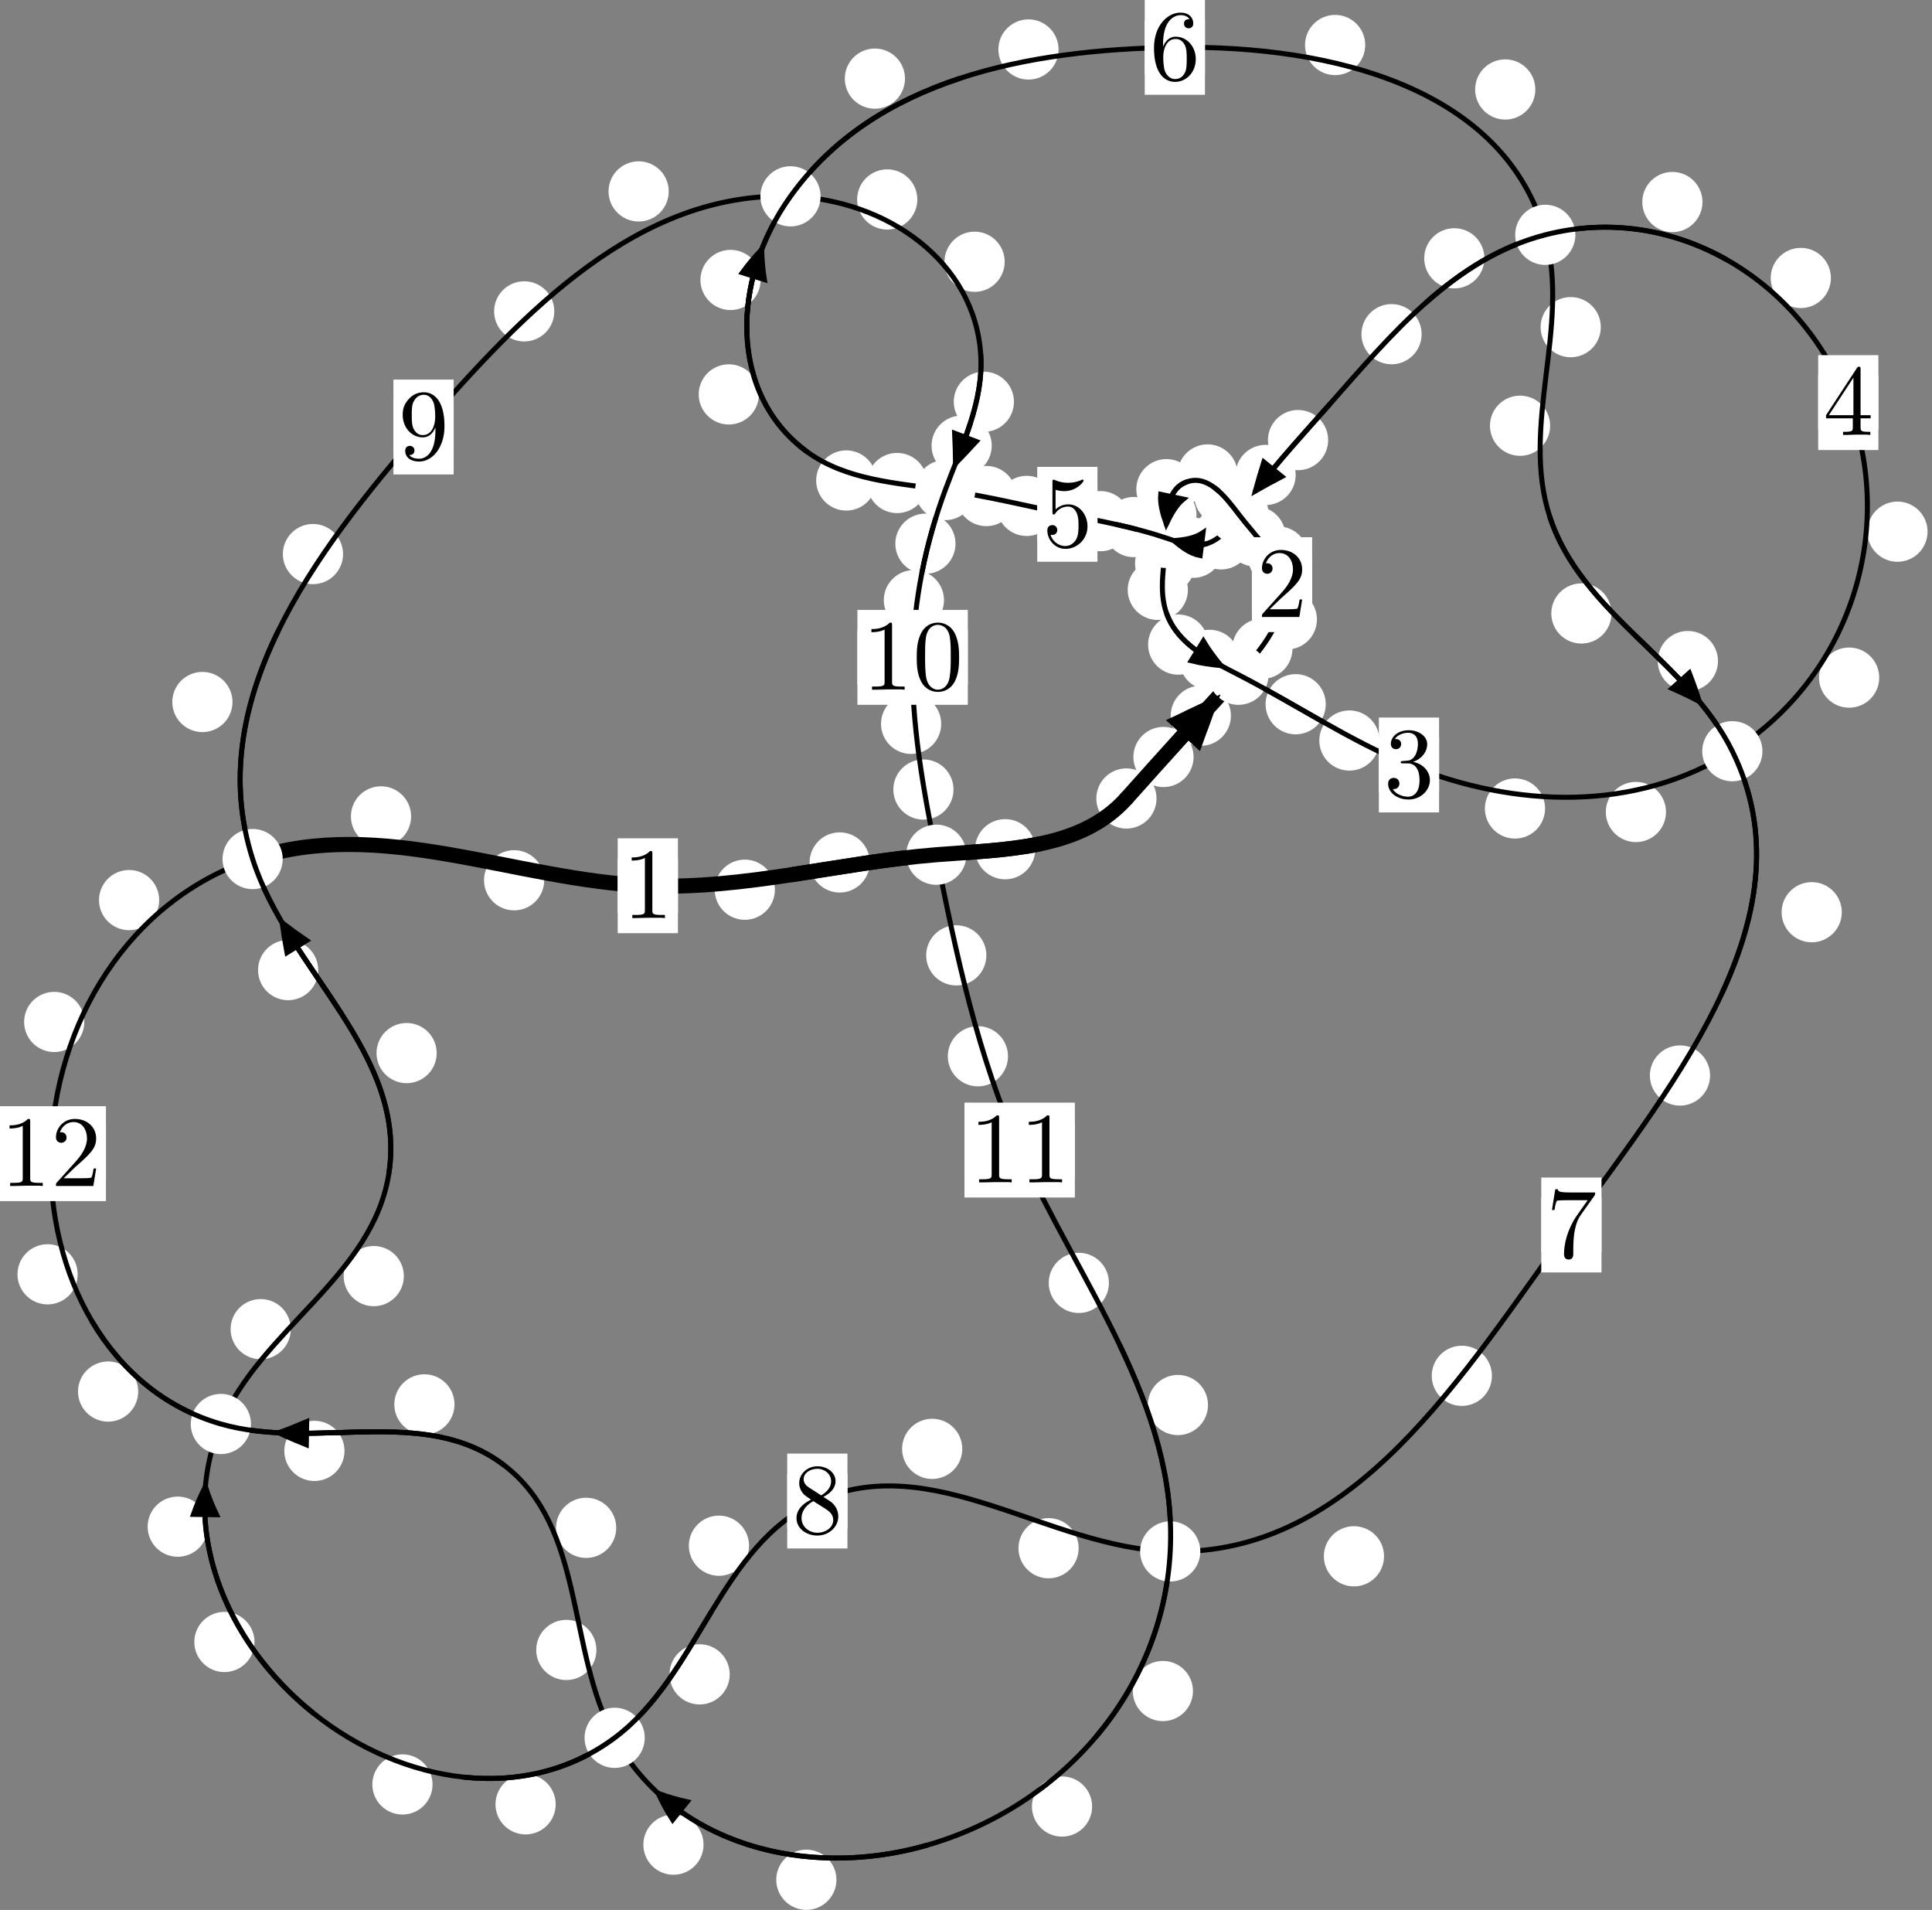 <?xml version="1.0"?>
<!-- Created by MetaPost 1.999 on 2021.07.06:0005 -->
<svg version="1.1" xmlns="http://www.w3.org/2000/svg" xmlns:xlink="http://www.w3.org/1999/xlink" width="191.882" height="189.653" viewBox="0 0 191.882 189.653">
<rect x="0" y="0" width="191.882" height="189.653" fill="#808080" stroke="none"/>
<!-- Original BoundingBox: -123.440506 -122.643921 68.441269 67.008667 -->
  <defs>
    <g transform="scale(0.01,0.01)" id="GLYPHcmr10_48">
      <path style="fill-rule: evenodd;" d="M460 -320C460 -400,455 -480,420 -554C374 -650,292 -666,250 -666C190 -666,117 -640,76 -547C44 -478,39 -400,39 -320C39 -245,43 -155,84 -79C127 2,200 22,249 22C303 22,379 1,423 -94C455 -163,460 -241,460 -320M249 -0C210 -0,151 -25,133 -121C122 -181,122 -273,122 -332C122 -396,122 -462,130 -516C149 -635,224 -644,249 -644C282 -644,348 -626,367 -527C377 -471,377 -395,377 -332C377 -257,377 -189,366 -125C351 -30,294 -0,249 -0"></path>
    </g>
    <g transform="scale(0.01,0.01)" id="GLYPHcmr10_49">
      <path style="fill-rule: evenodd;" d="M294 -640C294 -664,294 -666,271 -666C209 -602,121 -602,89 -602L89 -571C109 -571,168 -571,220 -597L220 -79C220 -43,217 -31,127 -31L95 -31L95 -0L257 -0L130 -3L217 -3L257 -3L297 -3L384 -3L419 -0L419 -31L387 -31C297 -31,294 -42,294 -79"></path>
    </g>
    <g transform="scale(0.01,0.01)" id="GLYPHcmr10_50">
      <path style="fill-rule: evenodd;" d="M127 -77L233 -180C389 -318,449 -372,449 -472C449 -586,359 -666,237 -666C124 -666,50 -574,50 -485C50 -429,100 -429,103 -429C120 -429,155 -441,155 -482C155 -508,137 -534,102 -534C94 -534,92 -534,89 -533C112 -598,166 -635,224 -635C315 -635,358 -554,358 -472C358 -392,308 -313,253 -251L61 -37C50 -26,50 -24,50 -0L421 -0L449 -174L424 -174C419 -144,412 -100,402 -85C395 -77,329 -77,307 -77"></path>
    </g>
    <g transform="scale(0.01,0.01)" id="GLYPHcmr10_51">
      <path style="fill-rule: evenodd;" d="M290 -352C372 -379,430 -449,430 -528C430 -610,342 -666,246 -666C145 -666,69 -606,69 -530C69 -497,91 -478,120 -478C151 -478,171 -500,171 -529C171 -579,124 -579,109 -579C140 -628,206 -641,242 -641C283 -641,338 -619,338 -529C338 -517,336 -459,310 -415C280 -367,246 -364,221 -363C213 -362,189 -360,182 -360C174 -359,167 -358,167 -348C167 -337,174 -337,191 -337L235 -337C317 -337,354 -269,354 -171C354 -35,285 -6,241 -6C198 -6,123 -23,88 -82C123 -77,154 -99,154 -137C154 -173,127 -193,98 -193C74 -193,42 -179,42 -135C42 -44,135 22,244 22C366 22,457 -69,457 -171C457 -253,394 -331,290 -352"></path>
    </g>
    <g transform="scale(0.01,0.01)" id="GLYPHcmr10_52">
      <path style="fill-rule: evenodd;" d="M294 -165L294 -78C294 -42,292 -31,218 -31L197 -31L197 -0L332 -0L238 -3L290 -3L332 -3L374 -3L427 -3L468 -0L468 -31L447 -31C373 -31,371 -42,371 -78L371 -165L471 -165L471 -196L371 -196L371 -651C371 -671,371 -677,355 -677C346 -677,343 -677,335 -665L28 -196L28 -165M300 -196L56 -196L300 -569"></path>
    </g>
    <g transform="scale(0.01,0.01)" id="GLYPHcmr10_53">
      <path style="fill-rule: evenodd;" d="M449 -201C449 -320,367 -420,259 -420C211 -420,168 -404,132 -369L132 -564C152 -558,185 -551,217 -551C340 -551,410 -642,410 -655C410 -661,407 -666,400 -666C399 -666,397 -666,392 -663C372 -654,323 -634,256 -634C216 -634,170 -641,123 -662C115 -665,113 -665,111 -665C101 -665,101 -657,101 -641L101 -345C101 -327,101 -319,115 -319C122 -319,124 -322,128 -328C139 -344,176 -398,257 -398C309 -398,334 -352,342 -334C358 -297,360 -258,360 -208C360 -173,360 -113,336 -71C312 -32,275 -6,229 -6C156 -6,99 -59,82 -118C85 -117,88 -116,99 -116C132 -116,149 -141,149 -165C149 -189,132 -214,99 -214C85 -214,50 -207,50 -161C50 -75,119 22,231 22C347 22,449 -74,449 -201"></path>
    </g>
    <g transform="scale(0.01,0.01)" id="GLYPHcmr10_54">
      <path style="fill-rule: evenodd;" d="M132 -328L132 -352C132 -605,256 -641,307 -641C331 -641,373 -635,395 -601C380 -601,340 -601,340 -556C340 -525,364 -510,386 -510C402 -510,432 -519,432 -558C432 -618,388 -666,305 -666C177 -666,42 -537,42 -316C42 -49,158 22,251 22C362 22,457 -72,457 -204C457 -331,368 -427,257 -427C189 -427,152 -376,132 -328M251 -6C188 -6,158 -66,152 -81C134 -128,134 -208,134 -226C134 -304,166 -404,256 -404C272 -404,318 -404,349 -342C367 -305,367 -254,367 -205C367 -157,367 -107,350 -71C320 -11,274 -6,251 -6"></path>
    </g>
    <g transform="scale(0.01,0.01)" id="GLYPHcmr10_55">
      <path style="fill-rule: evenodd;" d="M476 -609C485 -621,485 -623,485 -644L242 -644C120 -644,118 -657,114 -676L89 -676L56 -470L81 -470C84 -486,93 -549,106 -561C113 -567,191 -567,204 -567L411 -567C400 -551,321 -442,299 -409C209 -274,176 -135,176 -33C176 -23,176 22,222 22C268 22,268 -23,268 -33L268 -84C268 -139,271 -194,279 -248C283 -271,297 -357,341 -419"></path>
    </g>
    <g transform="scale(0.01,0.01)" id="GLYPHcmr10_56">
      <path style="fill-rule: evenodd;" d="M163 -457C117 -487,113 -521,113 -538C113 -599,178 -641,249 -641C322 -641,386 -589,386 -517C386 -460,347 -412,287 -377M309 -362C381 -399,430 -451,430 -517C430 -609,341 -666,250 -666C150 -666,69 -592,69 -499C69 -481,71 -436,113 -389C124 -377,161 -352,186 -335C128 -306,42 -250,42 -151C42 -45,144 22,249 22C362 22,457 -61,457 -168C457 -204,446 -249,408 -291C389 -312,373 -322,309 -362M209 -320L332 -242C360 -223,407 -193,407 -132C407 -58,332 -6,250 -6C164 -6,92 -68,92 -151C92 -209,124 -273,209 -320"></path>
    </g>
    <g transform="scale(0.01,0.01)" id="GLYPHcmr10_57">
      <path style="fill-rule: evenodd;" d="M367 -318L367 -286C367 -52,263 -6,205 -6C188 -6,134 -8,107 -42C151 -42,159 -71,159 -88C159 -119,135 -134,113 -134C97 -134,67 -125,67 -86C67 -19,121 22,206 22C335 22,457 -114,457 -329C457 -598,342 -666,253 -666C198 -666,149 -648,106 -603C65 -558,42 -516,42 -441C42 -316,130 -218,242 -218C303 -218,344 -260,367 -318M243 -241C227 -241,181 -241,150 -304C132 -341,132 -391,132 -440C132 -494,132 -541,153 -578C180 -628,218 -641,253 -641C299 -641,332 -607,349 -562C361 -530,365 -467,365 -421C365 -338,331 -241,243 -241"></path>
    </g>
  </defs>
  <path d="M118.543 75.165C118.543 74.373,118.228 73.613,117.668 73.052C117.107 72.492,116.347 72.177,115.554 72.177C114.762 72.177,114.001 72.492,113.441 73.052C112.88 73.613,112.566 74.373,112.566 75.165C112.566 75.958,112.88 76.718,113.441 77.279C114.001 77.839,114.762 78.154,115.554 78.154C116.347 78.154,117.107 77.839,117.668 77.279C118.228 76.718,118.543 75.958,118.543 75.165Z" style="fill: rgb(100%,100%,100%);stroke: none;"></path>
  <path d="M114.862 79.286C114.862 78.494,114.548 77.733,113.987 77.173C113.427 76.613,112.666 76.298,111.874 76.298C111.081 76.298,110.321 76.613,109.76 77.173C109.2 77.733,108.885 78.494,108.885 79.286C108.885 80.079,109.2 80.839,109.76 81.4C110.321 81.96,111.081 82.275,111.874 82.275C112.666 82.275,113.427 81.96,113.987 81.4C114.548 80.839,114.862 80.079,114.862 79.286Z" style="fill: rgb(100%,100%,100%);stroke: none;"></path>
  <path d="M128.363 64.414C128.363 63.621,128.048 62.861,127.488 62.301C126.927 61.74,126.167 61.425,125.375 61.425C124.582 61.425,123.822 61.74,123.261 62.301C122.701 62.861,122.386 63.621,122.386 64.414C122.386 65.207,122.701 65.967,123.261 66.527C123.822 67.088,124.582 67.403,125.375 67.403C126.167 67.403,126.927 67.088,127.488 66.527C128.048 65.967,128.363 65.207,128.363 64.414Z" style="fill: rgb(100%,100%,100%);stroke: none;"></path>
  <path d="M122.252 71.07C122.252 70.277,121.937 69.517,121.376 68.957C120.816 68.396,120.056 68.081,119.263 68.081C118.47 68.081,117.71 68.396,117.15 68.957C116.589 69.517,116.274 70.277,116.274 71.07C116.274 71.863,116.589 72.623,117.15 73.183C117.71 73.744,118.47 74.059,119.263 74.059C120.056 74.059,120.816 73.744,121.376 73.183C121.937 72.623,122.252 71.863,122.252 71.07Z" style="fill: rgb(100%,100%,100%);stroke: none;"></path>
  <path d="M129.93 55.261C129.93 54.468,129.615 53.708,129.054 53.148C128.494 52.587,127.734 52.272,126.941 52.272C126.148 52.272,125.388 52.587,124.828 53.148C124.267 53.708,123.952 54.468,123.952 55.261C123.952 56.054,124.267 56.814,124.828 57.374C125.388 57.935,126.148 58.25,126.941 58.25C127.734 58.25,128.494 57.935,129.054 57.374C129.615 56.814,129.93 56.054,129.93 55.261Z" style="fill: rgb(100%,100%,100%);stroke: none;"></path>
  <path d="M130.795 61.504C130.795 60.711,130.48 59.951,129.919 59.39C129.359 58.83,128.599 58.515,127.806 58.515C127.013 58.515,126.253 58.83,125.693 59.39C125.132 59.951,124.817 60.711,124.817 61.504C124.817 62.296,125.132 63.057,125.693 63.617C126.253 64.178,127.013 64.492,127.806 64.492C128.599 64.492,129.359 64.178,129.919 63.617C130.48 63.057,130.795 62.296,130.795 61.504Z" style="fill: rgb(100%,100%,100%);stroke: none;"></path>
  <path d="M124.581 49.175C124.581 48.382,124.266 47.622,123.705 47.061C123.145 46.501,122.385 46.186,121.592 46.186C120.799 46.186,120.039 46.501,119.479 47.061C118.918 47.622,118.603 48.382,118.603 49.175C118.603 49.967,118.918 50.727,119.479 51.288C120.039 51.848,120.799 52.163,121.592 52.163C122.385 52.163,123.145 51.848,123.705 51.288C124.266 50.727,124.581 49.967,124.581 49.175Z" style="fill: rgb(100%,100%,100%);stroke: none;"></path>
  <path d="M127.68 53.27C127.68 52.477,127.365 51.717,126.805 51.157C126.244 50.596,125.484 50.281,124.691 50.281C123.899 50.281,123.139 50.596,122.578 51.157C122.018 51.717,121.703 52.477,121.703 53.27C121.703 54.063,122.018 54.823,122.578 55.383C123.139 55.944,123.899 56.259,124.691 56.259C125.484 56.259,126.244 55.944,126.805 55.383C127.365 54.823,127.68 54.063,127.68 53.27Z" style="fill: rgb(100%,100%,100%);stroke: none;"></path>
  <path d="M118.834 48.574C118.834 47.781,118.519 47.021,117.959 46.461C117.398 45.9,116.638 45.585,115.845 45.585C115.053 45.585,114.292 45.9,113.732 46.461C113.171 47.021,112.856 47.781,112.856 48.574C112.856 49.367,113.171 50.127,113.732 50.687C114.292 51.248,115.053 51.563,115.845 51.563C116.638 51.563,117.398 51.248,117.959 50.687C118.519 50.127,118.834 49.367,118.834 48.574Z" style="fill: rgb(100%,100%,100%);stroke: none;"></path>
  <path d="M122.923 47.113C122.923 46.32,122.608 45.56,122.048 45C121.487 44.439,120.727 44.124,119.934 44.124C119.142 44.124,118.382 44.439,117.821 45C117.261 45.56,116.946 46.32,116.946 47.113C116.946 47.906,117.261 48.666,117.821 49.226C118.382 49.787,119.142 50.102,119.934 50.102C120.727 50.102,121.487 49.787,122.048 49.226C122.608 48.666,122.923 47.906,122.923 47.113Z" style="fill: rgb(100%,100%,100%);stroke: none;"></path>
  <path d="M118.705 55.962C118.705 55.17,118.39 54.41,117.83 53.849C117.269 53.289,116.509 52.974,115.717 52.974C114.924 52.974,114.164 53.289,113.603 53.849C113.043 54.41,112.728 55.17,112.728 55.962C112.728 56.755,113.043 57.515,113.603 58.076C114.164 58.636,114.924 58.951,115.717 58.951C116.509 58.951,117.269 58.636,117.83 58.076C118.39 57.515,118.705 56.755,118.705 55.962Z" style="fill: rgb(100%,100%,100%);stroke: none;"></path>
  <path d="M118.836 51.154C118.836 50.362,118.521 49.602,117.96 49.041C117.4 48.481,116.64 48.166,115.847 48.166C115.054 48.166,114.294 48.481,113.734 49.041C113.173 49.602,112.858 50.362,112.858 51.154C112.858 51.947,113.173 52.707,113.734 53.268C114.294 53.828,115.054 54.143,115.847 54.143C116.64 54.143,117.4 53.828,117.96 53.268C118.521 52.707,118.836 51.947,118.836 51.154Z" style="fill: rgb(100%,100%,100%);stroke: none;"></path>
  <path d="M120.005 64.005C120.005 63.212,119.69 62.452,119.129 61.891C118.569 61.331,117.809 61.016,117.016 61.016C116.223 61.016,115.463 61.331,114.903 61.891C114.342 62.452,114.027 63.212,114.027 64.005C114.027 64.797,114.342 65.557,114.903 66.118C115.463 66.678,116.223 66.993,117.016 66.993C117.809 66.993,118.569 66.678,119.129 66.118C119.69 65.557,120.005 64.797,120.005 64.005Z" style="fill: rgb(100%,100%,100%);stroke: none;"></path>
  <path d="M117.978 58.572C117.978 57.779,117.663 57.019,117.103 56.459C116.542 55.898,115.782 55.583,114.99 55.583C114.197 55.583,113.437 55.898,112.876 56.459C112.316 57.019,112.001 57.779,112.001 58.572C112.001 59.365,112.316 60.125,112.876 60.685C113.437 61.246,114.197 61.561,114.99 61.561C115.782 61.561,116.542 61.246,117.103 60.685C117.663 60.125,117.978 59.365,117.978 58.572Z" style="fill: rgb(100%,100%,100%);stroke: none;"></path>
  <path d="M131.672 69.928C131.672 69.135,131.357 68.375,130.796 67.814C130.236 67.254,129.476 66.939,128.683 66.939C127.89 66.939,127.13 67.254,126.57 67.814C126.009 68.375,125.694 69.135,125.694 69.928C125.694 70.72,126.009 71.481,126.57 72.041C127.13 72.601,127.89 72.916,128.683 72.916C129.476 72.916,130.236 72.601,130.796 72.041C131.357 71.481,131.672 70.72,131.672 69.928Z" style="fill: rgb(100%,100%,100%);stroke: none;"></path>
  <path d="M123.116 65.52C123.116 64.727,122.801 63.967,122.241 63.407C121.68 62.846,120.92 62.531,120.127 62.531C119.335 62.531,118.575 62.846,118.014 63.407C117.454 63.967,117.139 64.727,117.139 65.52C117.139 66.313,117.454 67.073,118.014 67.633C118.575 68.194,119.335 68.509,120.127 68.509C120.92 68.509,121.68 68.194,122.241 67.633C122.801 67.073,123.116 66.313,123.116 65.52Z" style="fill: rgb(100%,100%,100%);stroke: none;"></path>
  <path d="M153.453 80.281C153.453 79.489,153.139 78.729,152.578 78.168C152.018 77.608,151.257 77.293,150.465 77.293C149.672 77.293,148.912 77.608,148.351 78.168C147.791 78.729,147.476 79.489,147.476 80.281C147.476 81.074,147.791 81.834,148.351 82.395C148.912 82.955,149.672 83.27,150.465 83.27C151.257 83.27,152.018 82.955,152.578 82.395C153.139 81.834,153.453 81.074,153.453 80.281Z" style="fill: rgb(100%,100%,100%);stroke: none;"></path>
  <path d="M137.008 73.532C137.008 72.739,136.693 71.979,136.132 71.418C135.572 70.858,134.812 70.543,134.019 70.543C133.226 70.543,132.466 70.858,131.906 71.418C131.345 71.979,131.03 72.739,131.03 73.532C131.03 74.324,131.345 75.084,131.906 75.645C132.466 76.205,133.226 76.52,134.019 76.52C134.812 76.52,135.572 76.205,136.132 75.645C136.693 75.084,137.008 74.324,137.008 73.532Z" style="fill: rgb(100%,100%,100%);stroke: none;"></path>
  <path d="M186.64 67.285C186.64 66.492,186.325 65.732,185.764 65.171C185.204 64.611,184.444 64.296,183.651 64.296C182.858 64.296,182.098 64.611,181.538 65.171C180.977 65.732,180.662 66.492,180.662 67.285C180.662 68.077,180.977 68.837,181.538 69.398C182.098 69.958,182.858 70.273,183.651 70.273C184.444 70.273,185.204 69.958,185.764 69.398C186.325 68.837,186.64 68.077,186.64 67.285Z" style="fill: rgb(100%,100%,100%);stroke: none;"></path>
  <path d="M165.464 80.628C165.464 79.836,165.149 79.075,164.588 78.515C164.028 77.954,163.268 77.64,162.475 77.64C161.682 77.64,160.922 77.954,160.362 78.515C159.801 79.075,159.486 79.836,159.486 80.628C159.486 81.421,159.801 82.181,160.362 82.742C160.922 83.302,161.682 83.617,162.475 83.617C163.268 83.617,164.028 83.302,164.588 82.742C165.149 82.181,165.464 81.421,165.464 80.628Z" style="fill: rgb(100%,100%,100%);stroke: none;"></path>
  <path d="M181.841 27.601C181.841 26.809,181.526 26.049,180.965 25.488C180.405 24.928,179.645 24.613,178.852 24.613C178.059 24.613,177.299 24.928,176.739 25.488C176.178 26.049,175.863 26.809,175.863 27.601C175.863 28.394,176.178 29.154,176.739 29.715C177.299 30.275,178.059 30.59,178.852 30.59C179.645 30.59,180.405 30.275,180.965 29.715C181.526 29.154,181.841 28.394,181.841 27.601Z" style="fill: rgb(100%,100%,100%);stroke: none;"></path>
  <path d="M191.441 52.794C191.441 52.002,191.126 51.241,190.566 50.681C190.005 50.12,189.245 49.806,188.453 49.806C187.66 49.806,186.9 50.12,186.339 50.681C185.779 51.241,185.464 52.002,185.464 52.794C185.464 53.587,185.779 54.347,186.339 54.908C186.9 55.468,187.66 55.783,188.453 55.783C189.245 55.783,190.005 55.468,190.566 54.908C191.126 54.347,191.441 53.587,191.441 52.794Z" style="fill: rgb(100%,100%,100%);stroke: none;"></path>
  <path d="M147.427 25.649C147.427 24.856,147.112 24.096,146.551 23.536C145.991 22.975,145.23 22.66,144.438 22.66C143.645 22.66,142.885 22.975,142.324 23.536C141.764 24.096,141.449 24.856,141.449 25.649C141.449 26.442,141.764 27.202,142.324 27.762C142.885 28.323,143.645 28.638,144.438 28.638C145.23 28.638,145.991 28.323,146.551 27.762C147.112 27.202,147.427 26.442,147.427 25.649Z" style="fill: rgb(100%,100%,100%);stroke: none;"></path>
  <path d="M169.086 20.061C169.086 19.268,168.771 18.508,168.21 17.947C167.65 17.387,166.89 17.072,166.097 17.072C165.304 17.072,164.544 17.387,163.984 17.947C163.423 18.508,163.108 19.268,163.108 20.061C163.108 20.853,163.423 21.613,163.984 22.174C164.544 22.734,165.304 23.049,166.097 23.049C166.89 23.049,167.65 22.734,168.21 22.174C168.771 21.613,169.086 20.853,169.086 20.061Z" style="fill: rgb(100%,100%,100%);stroke: none;"></path>
  <path d="M131.909 43.698C131.909 42.906,131.594 42.146,131.033 41.585C130.473 41.025,129.713 40.71,128.92 40.71C128.127 40.71,127.367 41.025,126.807 41.585C126.246 42.146,125.931 42.906,125.931 43.698C125.931 44.491,126.246 45.251,126.807 45.812C127.367 46.372,128.127 46.687,128.92 46.687C129.713 46.687,130.473 46.372,131.033 45.812C131.594 45.251,131.909 44.491,131.909 43.698Z" style="fill: rgb(100%,100%,100%);stroke: none;"></path>
  <path d="M141.194 33.183C141.194 32.391,140.879 31.631,140.318 31.07C139.758 30.51,138.998 30.195,138.205 30.195C137.412 30.195,136.652 30.51,136.092 31.07C135.531 31.631,135.216 32.391,135.216 33.183C135.216 33.976,135.531 34.736,136.092 35.297C136.652 35.857,137.412 36.172,138.205 36.172C138.998 36.172,139.758 35.857,140.318 35.297C140.879 34.736,141.194 33.976,141.194 33.183Z" style="fill: rgb(100%,100%,100%);stroke: none;"></path>
  <path d="M125.141 52.252C125.141 51.46,124.826 50.699,124.266 50.139C123.705 49.578,122.945 49.263,122.153 49.263C121.36 49.263,120.6 49.578,120.039 50.139C119.479 50.699,119.164 51.46,119.164 52.252C119.164 53.045,119.479 53.805,120.039 54.366C120.6 54.926,121.36 55.241,122.153 55.241C122.945 55.241,123.705 54.926,124.266 54.366C124.826 53.805,125.141 53.045,125.141 52.252Z" style="fill: rgb(100%,100%,100%);stroke: none;"></path>
  <path d="M128.685 47.161C128.685 46.369,128.37 45.609,127.81 45.048C127.249 44.488,126.489 44.173,125.697 44.173C124.904 44.173,124.144 44.488,123.583 45.048C123.023 45.609,122.708 46.369,122.708 47.161C122.708 47.954,123.023 48.714,123.583 49.275C124.144 49.835,124.904 50.15,125.697 50.15C126.489 50.15,127.249 49.835,127.81 49.275C128.37 48.714,128.685 47.954,128.685 47.161Z" style="fill: rgb(100%,100%,100%);stroke: none;"></path>
  <path d="M121.495 54.392C121.495 53.599,121.18 52.839,120.619 52.279C120.059 51.718,119.299 51.403,118.506 51.403C117.713 51.403,116.953 51.718,116.393 52.279C115.832 52.839,115.517 53.599,115.517 54.392C115.517 55.185,115.832 55.945,116.393 56.505C116.953 57.066,117.713 57.381,118.506 57.381C119.299 57.381,120.059 57.066,120.619 56.505C121.18 55.945,121.495 55.185,121.495 54.392Z" style="fill: rgb(100%,100%,100%);stroke: none;"></path>
  <path d="M124.267 53.557C124.267 52.764,123.952 52.004,123.391 51.444C122.831 50.883,122.071 50.568,121.278 50.568C120.485 50.568,119.725 50.883,119.165 51.444C118.604 52.004,118.289 52.764,118.289 53.557C118.289 54.35,118.604 55.11,119.165 55.67C119.725 56.231,120.485 56.546,121.278 56.546C122.071 56.546,122.831 56.231,123.391 55.67C123.952 55.11,124.267 54.35,124.267 53.557Z" style="fill: rgb(100%,100%,100%);stroke: none;"></path>
  <path d="M115.595 52.336C115.595 51.543,115.28 50.783,114.72 50.222C114.159 49.662,113.399 49.347,112.606 49.347C111.814 49.347,111.054 49.662,110.493 50.222C109.933 50.783,109.618 51.543,109.618 52.336C109.618 53.128,109.933 53.889,110.493 54.449C111.054 55.01,111.814 55.325,112.606 55.325C113.399 55.325,114.159 55.01,114.72 54.449C115.28 53.889,115.595 53.128,115.595 52.336Z" style="fill: rgb(100%,100%,100%);stroke: none;"></path>
  <path d="M120.108 53.861C120.108 53.068,119.793 52.308,119.232 51.747C118.672 51.187,117.912 50.872,117.119 50.872C116.326 50.872,115.566 51.187,115.006 51.747C114.445 52.308,114.13 53.068,114.13 53.861C114.13 54.653,114.445 55.414,115.006 55.974C115.566 56.535,116.326 56.849,117.119 56.849C117.912 56.849,118.672 56.535,119.232 55.974C119.793 55.414,120.108 54.653,120.108 53.861Z" style="fill: rgb(100%,100%,100%);stroke: none;"></path>
  <path d="M104.959 50.235C104.959 49.442,104.644 48.682,104.084 48.122C103.523 47.561,102.763 47.246,101.97 47.246C101.178 47.246,100.418 47.561,99.857 48.122C99.297 48.682,98.982 49.442,98.982 50.235C98.982 51.028,99.297 51.788,99.857 52.348C100.418 52.909,101.178 53.224,101.97 53.224C102.763 53.224,103.523 52.909,104.084 52.348C104.644 51.788,104.959 51.028,104.959 50.235Z" style="fill: rgb(100%,100%,100%);stroke: none;"></path>
  <path d="M112.281 51.75C112.281 50.957,111.966 50.197,111.406 49.636C110.846 49.076,110.085 48.761,109.293 48.761C108.5 48.761,107.74 49.076,107.179 49.636C106.619 50.197,106.304 50.957,106.304 51.75C106.304 52.542,106.619 53.303,107.179 53.863C107.74 54.424,108.5 54.738,109.293 54.738C110.085 54.738,110.846 54.424,111.406 53.863C111.966 53.303,112.281 52.542,112.281 51.75Z" style="fill: rgb(100%,100%,100%);stroke: none;"></path>
  <path d="M92.086 47.961C92.086 47.169,91.771 46.409,91.211 45.848C90.65 45.288,89.89 44.973,89.097 44.973C88.305 44.973,87.544 45.288,86.984 45.848C86.423 46.409,86.109 47.169,86.109 47.961C86.109 48.754,86.423 49.514,86.984 50.075C87.544 50.635,88.305 50.95,89.097 50.95C89.89 50.95,90.65 50.635,91.211 50.075C91.771 49.514,92.086 48.754,92.086 47.961Z" style="fill: rgb(100%,100%,100%);stroke: none;"></path>
  <path d="M100.949 49.255C100.949 48.462,100.634 47.702,100.073 47.141C99.513 46.581,98.753 46.266,97.96 46.266C97.167 46.266,96.407 46.581,95.847 47.141C95.286 47.702,94.971 48.462,94.971 49.255C94.971 50.047,95.286 50.808,95.847 51.368C96.407 51.928,97.167 52.243,97.96 52.243C98.753 52.243,99.513 51.928,100.073 51.368C100.634 50.808,100.949 50.047,100.949 49.255Z" style="fill: rgb(100%,100%,100%);stroke: none;"></path>
  <path d="M75.372 39.164C75.372 38.371,75.057 37.611,74.496 37.051C73.936 36.49,73.175 36.175,72.383 36.175C71.59 36.175,70.83 36.49,70.269 37.051C69.709 37.611,69.394 38.371,69.394 39.164C69.394 39.957,69.709 40.717,70.269 41.277C70.83 41.838,71.59 42.153,72.383 42.153C73.175 42.153,73.936 41.838,74.496 41.277C75.057 40.717,75.372 39.957,75.372 39.164Z" style="fill: rgb(100%,100%,100%);stroke: none;"></path>
  <path d="M87.038 47.71C87.038 46.918,86.723 46.158,86.163 45.597C85.602 45.037,84.842 44.722,84.049 44.722C83.257 44.722,82.496 45.037,81.936 45.597C81.376 46.158,81.061 46.918,81.061 47.71C81.061 48.503,81.376 49.263,81.936 49.824C82.496 50.384,83.257 50.699,84.049 50.699C84.842 50.699,85.602 50.384,86.163 49.824C86.723 49.263,87.038 48.503,87.038 47.71Z" style="fill: rgb(100%,100%,100%);stroke: none;"></path>
  <path d="M89.881 7.808C89.881 7.015,89.566 6.255,89.006 5.695C88.445 5.134,87.685 4.819,86.893 4.819C86.1 4.819,85.34 5.134,84.779 5.695C84.219 6.255,83.904 7.015,83.904 7.808C83.904 8.601,84.219 9.361,84.779 9.921C85.34 10.482,86.1 10.797,86.893 10.797C87.685 10.797,88.445 10.482,89.006 9.921C89.566 9.361,89.881 8.601,89.881 7.808Z" style="fill: rgb(100%,100%,100%);stroke: none;"></path>
  <path d="M75.543 27.798C75.543 27.006,75.228 26.246,74.667 25.685C74.107 25.125,73.347 24.81,72.554 24.81C71.761 24.81,71.001 25.125,70.441 25.685C69.88 26.246,69.565 27.006,69.565 27.798C69.565 28.591,69.88 29.351,70.441 29.912C71.001 30.472,71.761 30.787,72.554 30.787C73.347 30.787,74.107 30.472,74.667 29.912C75.228 29.351,75.543 28.591,75.543 27.798Z" style="fill: rgb(100%,100%,100%);stroke: none;"></path>
  <path d="M135.59 4.47C135.59 3.677,135.275 2.917,134.714 2.357C134.154 1.796,133.393 1.481,132.601 1.481C131.808 1.481,131.048 1.796,130.487 2.357C129.927 2.917,129.612 3.677,129.612 4.47C129.612 5.263,129.927 6.023,130.487 6.583C131.048 7.144,131.808 7.459,132.601 7.459C133.393 7.459,134.154 7.144,134.714 6.583C135.275 6.023,135.59 5.263,135.59 4.47Z" style="fill: rgb(100%,100%,100%);stroke: none;"></path>
  <path d="M105.134 4.913C105.134 4.12,104.819 3.36,104.259 2.8C103.698 2.239,102.938 1.924,102.145 1.924C101.353 1.924,100.592 2.239,100.032 2.8C99.472 3.36,99.157 4.12,99.157 4.913C99.157 5.706,99.472 6.466,100.032 7.026C100.592 7.587,101.353 7.902,102.145 7.902C102.938 7.902,103.698 7.587,104.259 7.026C104.819 6.466,105.134 5.706,105.134 4.913Z" style="fill: rgb(100%,100%,100%);stroke: none;"></path>
  <path d="M158.989 32.485C158.989 31.693,158.674 30.932,158.114 30.372C157.553 29.811,156.793 29.497,156 29.497C155.208 29.497,154.447 29.811,153.887 30.372C153.326 30.932,153.011 31.693,153.011 32.485C153.011 33.278,153.326 34.038,153.887 34.599C154.447 35.159,155.208 35.474,156 35.474C156.793 35.474,157.553 35.159,158.114 34.599C158.674 34.038,158.989 33.278,158.989 32.485Z" style="fill: rgb(100%,100%,100%);stroke: none;"></path>
  <path d="M152.486 8.885C152.486 8.092,152.171 7.332,151.61 6.771C151.05 6.211,150.29 5.896,149.497 5.896C148.704 5.896,147.944 6.211,147.384 6.771C146.823 7.332,146.508 8.092,146.508 8.885C146.508 9.677,146.823 10.437,147.384 10.998C147.944 11.558,148.704 11.873,149.497 11.873C150.29 11.873,151.05 11.558,151.61 10.998C152.171 10.437,152.486 9.677,152.486 8.885Z" style="fill: rgb(100%,100%,100%);stroke: none;"></path>
  <path d="M160.049 60.914C160.049 60.122,159.734 59.361,159.174 58.801C158.613 58.241,157.853 57.926,157.061 57.926C156.268 57.926,155.508 58.241,154.947 58.801C154.387 59.361,154.072 60.122,154.072 60.914C154.072 61.707,154.387 62.467,154.947 63.028C155.508 63.588,156.268 63.903,157.061 63.903C157.853 63.903,158.613 63.588,159.174 63.028C159.734 62.467,160.049 61.707,160.049 60.914Z" style="fill: rgb(100%,100%,100%);stroke: none;"></path>
  <path d="M153.956 42.274C153.956 41.482,153.641 40.722,153.081 40.161C152.52 39.601,151.76 39.286,150.967 39.286C150.175 39.286,149.414 39.601,148.854 40.161C148.294 40.722,147.979 41.482,147.979 42.274C147.979 43.067,148.294 43.827,148.854 44.388C149.414 44.948,150.175 45.263,150.967 45.263C151.76 45.263,152.52 44.948,153.081 44.388C153.641 43.827,153.956 43.067,153.956 42.274Z" style="fill: rgb(100%,100%,100%);stroke: none;"></path>
  <path d="M182.924 90.58C182.924 89.787,182.609 89.027,182.048 88.467C181.488 87.906,180.728 87.591,179.935 87.591C179.142 87.591,178.382 87.906,177.822 88.467C177.261 89.027,176.946 89.787,176.946 90.58C176.946 91.373,177.261 92.133,177.822 92.693C178.382 93.254,179.142 93.569,179.935 93.569C180.728 93.569,181.488 93.254,182.048 92.693C182.609 92.133,182.924 91.373,182.924 90.58Z" style="fill: rgb(100%,100%,100%);stroke: none;"></path>
  <path d="M170.626 65.64C170.626 64.848,170.311 64.087,169.751 63.527C169.19 62.966,168.43 62.652,167.637 62.652C166.845 62.652,166.085 62.966,165.524 63.527C164.964 64.087,164.649 64.848,164.649 65.64C164.649 66.433,164.964 67.193,165.524 67.754C166.085 68.314,166.845 68.629,167.637 68.629C168.43 68.629,169.19 68.314,169.751 67.754C170.311 67.193,170.626 66.433,170.626 65.64Z" style="fill: rgb(100%,100%,100%);stroke: none;"></path>
  <path d="M148.175 136.613C148.175 135.82,147.86 135.06,147.3 134.5C146.739 133.939,145.979 133.624,145.186 133.624C144.394 133.624,143.633 133.939,143.073 134.5C142.512 135.06,142.198 135.82,142.198 136.613C142.198 137.406,142.512 138.166,143.073 138.726C143.633 139.287,144.394 139.602,145.186 139.602C145.979 139.602,146.739 139.287,147.3 138.726C147.86 138.166,148.175 137.406,148.175 136.613Z" style="fill: rgb(100%,100%,100%);stroke: none;"></path>
  <path d="M169.84 106.794C169.84 106.001,169.525 105.241,168.965 104.681C168.404 104.12,167.644 103.805,166.852 103.805C166.059 103.805,165.299 104.12,164.738 104.681C164.178 105.241,163.863 106.001,163.863 106.794C163.863 107.587,164.178 108.347,164.738 108.907C165.299 109.468,166.059 109.783,166.852 109.783C167.644 109.783,168.404 109.468,168.965 108.907C169.525 108.347,169.84 107.587,169.84 106.794Z" style="fill: rgb(100%,100%,100%);stroke: none;"></path>
  <path d="M107.13 153.733C107.13 152.94,106.815 152.18,106.254 151.619C105.694 151.059,104.934 150.744,104.141 150.744C103.348 150.744,102.588 151.059,102.028 151.619C101.467 152.18,101.152 152.94,101.152 153.733C101.152 154.525,101.467 155.285,102.028 155.846C102.588 156.406,103.348 156.721,104.141 156.721C104.934 156.721,105.694 156.406,106.254 155.846C106.815 155.285,107.13 154.525,107.13 153.733Z" style="fill: rgb(100%,100%,100%);stroke: none;"></path>
  <path d="M137.459 154.534C137.459 153.742,137.144 152.982,136.584 152.421C136.023 151.861,135.263 151.546,134.47 151.546C133.678 151.546,132.917 151.861,132.357 152.421C131.796 152.982,131.482 153.742,131.482 154.534C131.482 155.327,131.796 156.087,132.357 156.648C132.917 157.208,133.678 157.523,134.47 157.523C135.263 157.523,136.023 157.208,136.584 156.648C137.144 156.087,137.459 155.327,137.459 154.534Z" style="fill: rgb(100%,100%,100%);stroke: none;"></path>
  <path d="M74.393 153.484C74.393 152.691,74.078 151.931,73.517 151.37C72.957 150.81,72.197 150.495,71.404 150.495C70.611 150.495,69.851 150.81,69.291 151.37C68.73 151.931,68.415 152.691,68.415 153.484C68.415 154.276,68.73 155.037,69.291 155.597C69.851 156.158,70.611 156.473,71.404 156.473C72.197 156.473,72.957 156.158,73.517 155.597C74.078 155.037,74.393 154.276,74.393 153.484Z" style="fill: rgb(100%,100%,100%);stroke: none;"></path>
  <path d="M95.571 143.867C95.571 143.075,95.256 142.314,94.696 141.754C94.135 141.193,93.375 140.878,92.582 140.878C91.79 140.878,91.03 141.193,90.469 141.754C89.909 142.314,89.594 143.075,89.594 143.867C89.594 144.66,89.909 145.42,90.469 145.981C91.03 146.541,91.79 146.856,92.582 146.856C93.375 146.856,94.135 146.541,94.696 145.981C95.256 145.42,95.571 144.66,95.571 143.867Z" style="fill: rgb(100%,100%,100%);stroke: none;"></path>
  <path d="M55.19 179.163C55.19 178.371,54.875 177.61,54.315 177.05C53.754 176.49,52.994 176.175,52.201 176.175C51.409 176.175,50.648 176.49,50.088 177.05C49.527 177.61,49.212 178.371,49.212 179.163C49.212 179.956,49.527 180.716,50.088 181.277C50.648 181.837,51.409 182.152,52.201 182.152C52.994 182.152,53.754 181.837,54.315 181.277C54.875 180.716,55.19 179.956,55.19 179.163Z" style="fill: rgb(100%,100%,100%);stroke: none;"></path>
  <path d="M72.473 166.258C72.473 165.465,72.158 164.705,71.598 164.145C71.037 163.584,70.277 163.269,69.484 163.269C68.692 163.269,67.932 163.584,67.371 164.145C66.811 164.705,66.496 165.465,66.496 166.258C66.496 167.051,66.811 167.811,67.371 168.371C67.932 168.932,68.692 169.247,69.484 169.247C70.277 169.247,71.037 168.932,71.598 168.371C72.158 167.811,72.473 167.051,72.473 166.258Z" style="fill: rgb(100%,100%,100%);stroke: none;"></path>
  <path d="M25.277 163.043C25.277 162.251,24.962 161.491,24.402 160.93C23.841 160.37,23.081 160.055,22.289 160.055C21.496 160.055,20.736 160.37,20.175 160.93C19.615 161.491,19.3 162.251,19.3 163.043C19.3 163.836,19.615 164.596,20.175 165.157C20.736 165.717,21.496 166.032,22.289 166.032C23.081 166.032,23.841 165.717,24.402 165.157C24.962 164.596,25.277 163.836,25.277 163.043Z" style="fill: rgb(100%,100%,100%);stroke: none;"></path>
  <path d="M42.959 177.19C42.959 176.397,42.644 175.637,42.084 175.076C41.523 174.516,40.763 174.201,39.97 174.201C39.178 174.201,38.417 174.516,37.857 175.076C37.296 175.637,36.982 176.397,36.982 177.19C36.982 177.982,37.296 178.742,37.857 179.303C38.417 179.863,39.178 180.178,39.97 180.178C40.763 180.178,41.523 179.863,42.084 179.303C42.644 178.742,42.959 177.982,42.959 177.19Z" style="fill: rgb(100%,100%,100%);stroke: none;"></path>
  <path d="M28.88 131.981C28.88 131.188,28.565 130.428,28.004 129.867C27.444 129.307,26.684 128.992,25.891 128.992C25.098 128.992,24.338 129.307,23.778 129.867C23.217 130.428,22.902 131.188,22.902 131.981C22.902 132.773,23.217 133.533,23.778 134.094C24.338 134.654,25.098 134.969,25.891 134.969C26.684 134.969,27.444 134.654,28.004 134.094C28.565 133.533,28.88 132.773,28.88 131.981Z" style="fill: rgb(100%,100%,100%);stroke: none;"></path>
  <path d="M20.643 151.593C20.643 150.801,20.328 150.041,19.767 149.48C19.207 148.92,18.446 148.605,17.654 148.605C16.861 148.605,16.101 148.92,15.54 149.48C14.98 150.041,14.665 150.801,14.665 151.593C14.665 152.386,14.98 153.146,15.54 153.707C16.101 154.267,16.861 154.582,17.654 154.582C18.446 154.582,19.207 154.267,19.767 153.707C20.328 153.146,20.643 152.386,20.643 151.593Z" style="fill: rgb(100%,100%,100%);stroke: none;"></path>
  <path d="M43.372 104.568C43.372 103.775,43.057 103.015,42.497 102.454C41.936 101.894,41.176 101.579,40.384 101.579C39.591 101.579,38.831 101.894,38.27 102.454C37.71 103.015,37.395 103.775,37.395 104.568C37.395 105.36,37.71 106.12,38.27 106.681C38.831 107.241,39.591 107.556,40.384 107.556C41.176 107.556,41.936 107.241,42.497 106.681C43.057 106.12,43.372 105.36,43.372 104.568Z" style="fill: rgb(100%,100%,100%);stroke: none;"></path>
  <path d="M40.109 126.712C40.109 125.92,39.794 125.159,39.234 124.599C38.673 124.039,37.913 123.724,37.12 123.724C36.328 123.724,35.567 124.039,35.007 124.599C34.446 125.159,34.132 125.92,34.132 126.712C34.132 127.505,34.446 128.265,35.007 128.826C35.567 129.386,36.328 129.701,37.12 129.701C37.913 129.701,38.673 129.386,39.234 128.826C39.794 128.265,40.109 127.505,40.109 126.712Z" style="fill: rgb(100%,100%,100%);stroke: none;"></path>
  <path d="M23.091 69.707C23.091 68.914,22.777 68.154,22.216 67.593C21.656 67.033,20.895 66.718,20.103 66.718C19.31 66.718,18.55 67.033,17.989 67.593C17.429 68.154,17.114 68.914,17.114 69.707C17.114 70.499,17.429 71.26,17.989 71.82C18.55 72.38,19.31 72.695,20.103 72.695C20.895 72.695,21.656 72.38,22.216 71.82C22.777 71.26,23.091 70.499,23.091 69.707Z" style="fill: rgb(100%,100%,100%);stroke: none;"></path>
  <path d="M31.605 96.328C31.605 95.535,31.29 94.775,30.73 94.214C30.169 93.654,29.409 93.339,28.616 93.339C27.824 93.339,27.064 93.654,26.503 94.214C25.943 94.775,25.628 95.535,25.628 96.328C25.628 97.12,25.943 97.88,26.503 98.441C27.064 99.001,27.824 99.316,28.616 99.316C29.409 99.316,30.169 99.001,30.73 98.441C31.29 97.88,31.605 97.12,31.605 96.328Z" style="fill: rgb(100%,100%,100%);stroke: none;"></path>
  <path d="M55.052 30.918C55.052 30.125,54.737 29.365,54.177 28.804C53.616 28.244,52.856 27.929,52.064 27.929C51.271 27.929,50.511 28.244,49.95 28.804C49.39 29.365,49.075 30.125,49.075 30.918C49.075 31.71,49.39 32.47,49.95 33.031C50.511 33.591,51.271 33.906,52.064 33.906C52.856 33.906,53.616 33.591,54.177 33.031C54.737 32.47,55.052 31.71,55.052 30.918Z" style="fill: rgb(100%,100%,100%);stroke: none;"></path>
  <path d="M34.071 55.018C34.071 54.225,33.756 53.465,33.195 52.905C32.635 52.344,31.875 52.029,31.082 52.029C30.289 52.029,29.529 52.344,28.969 52.905C28.408 53.465,28.093 54.225,28.093 55.018C28.093 55.811,28.408 56.571,28.969 57.131C29.529 57.692,30.289 58.007,31.082 58.007C31.875 58.007,32.635 57.692,33.195 57.131C33.756 56.571,34.071 55.811,34.071 55.018Z" style="fill: rgb(100%,100%,100%);stroke: none;"></path>
  <path d="M91.107 19.806C91.107 19.013,90.792 18.253,90.232 17.693C89.671 17.132,88.911 16.817,88.118 16.817C87.326 16.817,86.565 17.132,86.005 17.693C85.444 18.253,85.129 19.013,85.129 19.806C85.129 20.599,85.444 21.359,86.005 21.919C86.565 22.48,87.326 22.795,88.118 22.795C88.911 22.795,89.671 22.48,90.232 21.919C90.792 21.359,91.107 20.599,91.107 19.806Z" style="fill: rgb(100%,100%,100%);stroke: none;"></path>
  <path d="M66.417 19.006C66.417 18.213,66.102 17.453,65.542 16.893C64.981 16.332,64.221 16.017,63.428 16.017C62.636 16.017,61.875 16.332,61.315 16.893C60.754 17.453,60.439 18.213,60.439 19.006C60.439 19.799,60.754 20.559,61.315 21.119C61.875 21.68,62.636 21.995,63.428 21.995C64.221 21.995,64.981 21.68,65.542 21.119C66.102 20.559,66.417 19.799,66.417 19.006Z" style="fill: rgb(100%,100%,100%);stroke: none;"></path>
  <path d="M100.704 39.895C100.704 39.102,100.389 38.342,99.828 37.781C99.268 37.221,98.508 36.906,97.715 36.906C96.922 36.906,96.162 37.221,95.602 37.781C95.041 38.342,94.726 39.102,94.726 39.895C94.726 40.687,95.041 41.447,95.602 42.008C96.162 42.568,96.922 42.883,97.715 42.883C98.508 42.883,99.268 42.568,99.828 42.008C100.389 41.447,100.704 40.687,100.704 39.895Z" style="fill: rgb(100%,100%,100%);stroke: none;"></path>
  <path d="M99.784 25.992C99.784 25.199,99.469 24.439,98.908 23.878C98.348 23.318,97.588 23.003,96.795 23.003C96.002 23.003,95.242 23.318,94.682 23.878C94.121 24.439,93.806 25.199,93.806 25.992C93.806 26.784,94.121 27.545,94.682 28.105C95.242 28.666,96.002 28.98,96.795 28.98C97.588 28.98,98.348 28.666,98.908 28.105C99.469 27.545,99.784 26.784,99.784 25.992Z" style="fill: rgb(100%,100%,100%);stroke: none;"></path>
  <path d="M94.899 53.988C94.899 53.196,94.584 52.435,94.024 51.875C93.463 51.314,92.703 50.999,91.91 50.999C91.118 50.999,90.358 51.314,89.797 51.875C89.237 52.435,88.922 53.196,88.922 53.988C88.922 54.781,89.237 55.541,89.797 56.102C90.358 56.662,91.118 56.977,91.91 56.977C92.703 56.977,93.463 56.662,94.024 56.102C94.584 55.541,94.899 54.781,94.899 53.988Z" style="fill: rgb(100%,100%,100%);stroke: none;"></path>
  <path d="M98.497 44.252C98.497 43.46,98.182 42.699,97.622 42.139C97.061 41.579,96.301 41.264,95.509 41.264C94.716 41.264,93.956 41.579,93.395 42.139C92.835 42.699,92.52 43.46,92.52 44.252C92.52 45.045,92.835 45.805,93.395 46.366C93.956 46.926,94.716 47.241,95.509 47.241C96.301 47.241,97.061 46.926,97.622 46.366C98.182 45.805,98.497 45.045,98.497 44.252Z" style="fill: rgb(100%,100%,100%);stroke: none;"></path>
  <path d="M93.478 71.875C93.478 71.083,93.164 70.323,92.603 69.762C92.043 69.202,91.282 68.887,90.49 68.887C89.697 68.887,88.937 69.202,88.376 69.762C87.816 70.323,87.501 71.083,87.501 71.875C87.501 72.668,87.816 73.428,88.376 73.989C88.937 74.549,89.697 74.864,90.49 74.864C91.282 74.864,92.043 74.549,92.603 73.989C93.164 73.428,93.478 72.668,93.478 71.875Z" style="fill: rgb(100%,100%,100%);stroke: none;"></path>
  <path d="M93.756 59.593C93.756 58.801,93.441 58.041,92.88 57.48C92.32 56.92,91.56 56.605,90.767 56.605C89.974 56.605,89.214 56.92,88.654 57.48C88.093 58.041,87.778 58.801,87.778 59.593C87.778 60.386,88.093 61.146,88.654 61.707C89.214 62.267,89.974 62.582,90.767 62.582C91.56 62.582,92.32 62.267,92.88 61.707C93.441 61.146,93.756 60.386,93.756 59.593Z" style="fill: rgb(100%,100%,100%);stroke: none;"></path>
  <path d="M97.964 94.864C97.964 94.072,97.649 93.311,97.089 92.751C96.528 92.191,95.768 91.876,94.975 91.876C94.183 91.876,93.422 92.191,92.862 92.751C92.302 93.311,91.987 94.072,91.987 94.864C91.987 95.657,92.302 96.417,92.862 96.978C93.422 97.538,94.183 97.853,94.975 97.853C95.768 97.853,96.528 97.538,97.089 96.978C97.649 96.417,97.964 95.657,97.964 94.864Z" style="fill: rgb(100%,100%,100%);stroke: none;"></path>
  <path d="M94.701 78.398C94.701 77.606,94.386 76.845,93.826 76.285C93.265 75.725,92.505 75.41,91.713 75.41C90.92 75.41,90.16 75.725,89.599 76.285C89.039 76.845,88.724 77.606,88.724 78.398C88.724 79.191,89.039 79.951,89.599 80.512C90.16 81.072,90.92 81.387,91.713 81.387C92.505 81.387,93.265 81.072,93.826 80.512C94.386 79.951,94.701 79.191,94.701 78.398Z" style="fill: rgb(100%,100%,100%);stroke: none;"></path>
  <path d="M110.135 127.387C110.135 126.594,109.82 125.834,109.259 125.274C108.699 124.713,107.939 124.398,107.146 124.398C106.353 124.398,105.593 124.713,105.033 125.274C104.472 125.834,104.157 126.594,104.157 127.387C104.157 128.18,104.472 128.94,105.033 129.5C105.593 130.061,106.353 130.376,107.146 130.376C107.939 130.376,108.699 130.061,109.259 129.5C109.82 128.94,110.135 128.18,110.135 127.387Z" style="fill: rgb(100%,100%,100%);stroke: none;"></path>
  <path d="M100.112 104.884C100.112 104.091,99.797 103.331,99.237 102.77C98.676 102.21,97.916 101.895,97.123 101.895C96.331 101.895,95.57 102.21,95.01 102.77C94.449 103.331,94.135 104.091,94.135 104.884C94.135 105.676,94.449 106.437,95.01 106.997C95.57 107.558,96.331 107.873,97.123 107.873C97.916 107.873,98.676 107.558,99.237 106.997C99.797 106.437,100.112 105.676,100.112 104.884Z" style="fill: rgb(100%,100%,100%);stroke: none;"></path>
  <path d="M118.483 167.913C118.483 167.12,118.168 166.36,117.608 165.8C117.047 165.239,116.287 164.924,115.494 164.924C114.702 164.924,113.941 165.239,113.381 165.8C112.821 166.36,112.506 167.12,112.506 167.913C112.506 168.706,112.821 169.466,113.381 170.026C113.941 170.587,114.702 170.902,115.494 170.902C116.287 170.902,117.047 170.587,117.608 170.026C118.168 169.466,118.483 168.706,118.483 167.913Z" style="fill: rgb(100%,100%,100%);stroke: none;"></path>
  <path d="M119.976 139.514C119.976 138.721,119.661 137.961,119.101 137.401C118.54 136.84,117.78 136.525,116.988 136.525C116.195 136.525,115.435 136.84,114.874 137.401C114.314 137.961,113.999 138.721,113.999 139.514C113.999 140.307,114.314 141.067,114.874 141.627C115.435 142.188,116.195 142.503,116.988 142.503C117.78 142.503,118.54 142.188,119.101 141.627C119.661 141.067,119.976 140.307,119.976 139.514Z" style="fill: rgb(100%,100%,100%);stroke: none;"></path>
  <path d="M83.073 186.655C83.073 185.862,82.758 185.102,82.198 184.542C81.637 183.981,80.877 183.666,80.085 183.666C79.292 183.666,78.532 183.981,77.971 184.542C77.411 185.102,77.096 185.862,77.096 186.655C77.096 187.448,77.411 188.208,77.971 188.768C78.532 189.329,79.292 189.644,80.085 189.644C80.877 189.644,81.637 189.329,82.198 188.768C82.758 188.208,83.073 187.448,83.073 186.655Z" style="fill: rgb(100%,100%,100%);stroke: none;"></path>
  <path d="M108.467 179.381C108.467 178.589,108.152 177.828,107.592 177.268C107.031 176.707,106.271 176.393,105.478 176.393C104.686 176.393,103.925 176.707,103.365 177.268C102.805 177.828,102.49 178.589,102.49 179.381C102.49 180.174,102.805 180.934,103.365 181.495C103.925 182.055,104.686 182.37,105.478 182.37C106.271 182.37,107.031 182.055,107.592 181.495C108.152 180.934,108.467 180.174,108.467 179.381Z" style="fill: rgb(100%,100%,100%);stroke: none;"></path>
  <path d="M59.234 163.836C59.234 163.043,58.919 162.283,58.358 161.722C57.798 161.162,57.038 160.847,56.245 160.847C55.452 160.847,54.692 161.162,54.132 161.722C53.571 162.283,53.256 163.043,53.256 163.836C53.256 164.628,53.571 165.389,54.132 165.949C54.692 166.509,55.452 166.824,56.245 166.824C57.038 166.824,57.798 166.509,58.358 165.949C58.919 165.389,59.234 164.628,59.234 163.836Z" style="fill: rgb(100%,100%,100%);stroke: none;"></path>
  <path d="M69.874 183.169C69.874 182.376,69.559 181.616,68.999 181.055C68.438 180.495,67.678 180.18,66.886 180.18C66.093 180.18,65.333 180.495,64.772 181.055C64.212 181.616,63.897 182.376,63.897 183.169C63.897 183.961,64.212 184.722,64.772 185.282C65.333 185.843,66.093 186.158,66.886 186.158C67.678 186.158,68.438 185.843,68.999 185.282C69.559 184.722,69.874 183.961,69.874 183.169Z" style="fill: rgb(100%,100%,100%);stroke: none;"></path>
  <path d="M45.14 139.45C45.14 138.657,44.825 137.897,44.265 137.337C43.704 136.776,42.944 136.461,42.151 136.461C41.359 136.461,40.598 136.776,40.038 137.337C39.478 137.897,39.163 138.657,39.163 139.45C39.163 140.243,39.478 141.003,40.038 141.563C40.598 142.124,41.359 142.439,42.151 142.439C42.944 142.439,43.704 142.124,44.265 141.563C44.825 141.003,45.14 140.243,45.14 139.45Z" style="fill: rgb(100%,100%,100%);stroke: none;"></path>
  <path d="M61.202 151.708C61.202 150.915,60.887 150.155,60.327 149.595C59.766 149.034,59.006 148.719,58.214 148.719C57.421 148.719,56.661 149.034,56.1 149.595C55.54 150.155,55.225 150.915,55.225 151.708C55.225 152.501,55.54 153.261,56.1 153.821C56.661 154.382,57.421 154.697,58.214 154.697C59.006 154.697,59.766 154.382,60.327 153.821C60.887 153.261,61.202 152.501,61.202 151.708Z" style="fill: rgb(100%,100%,100%);stroke: none;"></path>
  <path d="M13.726 138.176C13.726 137.384,13.411 136.624,12.851 136.063C12.29 135.503,11.53 135.188,10.737 135.188C9.945 135.188,9.185 135.503,8.624 136.063C8.064 136.624,7.749 137.384,7.749 138.176C7.749 138.969,8.064 139.729,8.624 140.29C9.185 140.85,9.945 141.165,10.737 141.165C11.53 141.165,12.29 140.85,12.851 140.29C13.411 139.729,13.726 138.969,13.726 138.176Z" style="fill: rgb(100%,100%,100%);stroke: none;"></path>
  <path d="M34.215 144.069C34.215 143.276,33.9 142.516,33.34 141.955C32.779 141.395,32.019 141.08,31.226 141.08C30.434 141.08,29.673 141.395,29.113 141.955C28.553 142.516,28.238 143.276,28.238 144.069C28.238 144.861,28.553 145.622,29.113 146.182C29.673 146.743,30.434 147.058,31.226 147.058C32.019 147.058,32.779 146.743,33.34 146.182C33.9 145.622,34.215 144.861,34.215 144.069Z" style="fill: rgb(100%,100%,100%);stroke: none;"></path>
  <path d="M8.373 101.476C8.373 100.684,8.058 99.924,7.498 99.363C6.937 98.803,6.177 98.488,5.384 98.488C4.592 98.488,3.831 98.803,3.271 99.363C2.71 99.924,2.396 100.684,2.396 101.476C2.396 102.269,2.71 103.029,3.271 103.59C3.831 104.15,4.592 104.465,5.384 104.465C6.177 104.465,6.937 104.15,7.498 103.59C8.058 103.029,8.373 102.269,8.373 101.476Z" style="fill: rgb(100%,100%,100%);stroke: none;"></path>
  <path d="M7.715 126.535C7.715 125.743,7.4 124.982,6.84 124.422C6.279 123.861,5.519 123.547,4.726 123.547C3.934 123.547,3.173 123.861,2.613 124.422C2.052 124.982,1.737 125.743,1.737 126.535C1.737 127.328,2.052 128.088,2.613 128.649C3.173 129.209,3.934 129.524,4.726 129.524C5.519 129.524,6.279 129.209,6.84 128.649C7.4 128.088,7.715 127.328,7.715 126.535Z" style="fill: rgb(100%,100%,100%);stroke: none;"></path>
  <path d="M40.83 81.064C40.83 80.271,40.515 79.511,39.954 78.95C39.394 78.39,38.633 78.075,37.841 78.075C37.048 78.075,36.288 78.39,35.727 78.95C35.167 79.511,34.852 80.271,34.852 81.064C34.852 81.856,35.167 82.617,35.727 83.177C36.288 83.738,37.048 84.052,37.841 84.052C38.633 84.052,39.394 83.738,39.954 83.177C40.515 82.617,40.83 81.856,40.83 81.064Z" style="fill: rgb(100%,100%,100%);stroke: none;"></path>
  <path d="M15.81 89.376C15.81 88.583,15.495 87.823,14.935 87.263C14.374 86.702,13.614 86.387,12.822 86.387C12.029 86.387,11.269 86.702,10.708 87.263C10.148 87.823,9.833 88.583,9.833 89.376C9.833 90.169,10.148 90.929,10.708 91.489C11.269 92.05,12.029 92.365,12.822 92.365C13.614 92.365,14.374 92.05,14.935 91.489C15.495 90.929,15.81 90.169,15.81 89.376Z" style="fill: rgb(100%,100%,100%);stroke: none;"></path>
  <path d="M76.961 88.345C76.961 87.553,76.646 86.793,76.086 86.232C75.525 85.672,74.765 85.357,73.973 85.357C73.18 85.357,72.42 85.672,71.859 86.232C71.299 86.793,70.984 87.553,70.984 88.345C70.984 89.138,71.299 89.898,71.859 90.459C72.42 91.019,73.18 91.334,73.973 91.334C74.765 91.334,75.525 91.019,76.086 90.459C76.646 89.898,76.961 89.138,76.961 88.345Z" style="fill: rgb(100%,100%,100%);stroke: none;"></path>
  <path d="M54.05 87.408C54.05 86.616,53.735 85.855,53.174 85.295C52.614 84.735,51.854 84.42,51.061 84.42C50.268 84.42,49.508 84.735,48.948 85.295C48.387 85.855,48.072 86.616,48.072 87.408C48.072 88.201,48.387 88.961,48.948 89.522C49.508 90.082,50.268 90.397,51.061 90.397C51.854 90.397,52.614 90.082,53.174 89.522C53.735 88.961,54.05 88.201,54.05 87.408Z" style="fill: rgb(100%,100%,100%);stroke: none;"></path>
  <path d="M102.819 84.324C102.819 83.532,102.504 82.772,101.944 82.211C101.383 81.651,100.623 81.336,99.83 81.336C99.038 81.336,98.277 81.651,97.717 82.211C97.156 82.772,96.842 83.532,96.842 84.324C96.842 85.117,97.156 85.877,97.717 86.438C98.277 86.998,99.038 87.313,99.83 87.313C100.623 87.313,101.383 86.998,101.944 86.438C102.504 85.877,102.819 85.117,102.819 84.324Z" style="fill: rgb(100%,100%,100%);stroke: none;"></path>
  <path d="M86.387 85.638C86.387 84.845,86.072 84.085,85.512 83.524C84.951 82.964,84.191 82.649,83.398 82.649C82.606 82.649,81.845 82.964,81.285 83.524C80.724 84.085,80.409 84.845,80.409 85.638C80.409 86.43,80.724 87.19,81.285 87.751C81.845 88.311,82.606 88.626,83.398 88.626C84.191 88.626,84.951 88.311,85.512 87.751C86.072 87.19,86.387 86.43,86.387 85.638Z" style="fill: rgb(100%,100%,100%);stroke: none;"></path>
  <path d="M111.874 79.286C115.554 75.165,119.263 71.07,123 67C125.375 64.414,127.806 61.504,127.328 58.055C126.941 55.261,124.691 53.27,123 51.035C121.592 49.175,119.934 47.113,117.87 47.85C115.845 48.574,115.847 51.154,115.786 53.41C115.717 55.962,114.99 58.572,115.888 60.979C117.016 64.005,120.127 65.52,123 67C128.683 69.928,134.019 73.532,139.936 75.96C150.465 80.281,162.475 80.628,172.052 74.593C183.651 67.285,188.453 52.794,183.568 39.977C178.852 27.601,166.097 20.061,153.474 23.318C144.438 25.649,138.205 33.183,132.043 40.162C128.92 43.698,125.697 47.161,123 51.035C122.153 52.252,121.278 53.557,119.856 53.985C118.506 54.392,117.119 53.861,115.786 53.41C112.606 52.336,109.293 51.75,106.008 51.07C101.97 50.235,97.96 49.255,93.88 48.659C89.097 47.961,84.049 47.71,80.135 44.843C72.383 39.164,72.554 27.798,78.51 19.495C86.893 7.808,102.145 4.913,116.682 4.702C132.601 4.47,149.497 8.885,153.474 23.318C156 32.485,150.967 42.274,153.931 51.341C157.061 60.914,167.637 65.64,172.052 74.593C179.935 90.58,166.852 106.794,156.067 121.638C145.186 136.613,134.47 154.534,116.223 154.052C104.141 153.733,92.582 143.867,81.177 149.046C71.404 153.484,69.484 166.258,61.046 172.559C52.201 179.163,39.97 177.19,31.124 170.112C22.289 163.043,17.654 151.593,21.936 141.397C25.891 131.981,37.12 126.712,38.639 116.403C40.384 104.568,28.616 96.328,25.09 85.3C20.103 69.707,31.082 55.018,42.066 42.401C52.064 30.918,63.428 19.006,78.51 19.495C88.118 19.806,96.795 25.992,97.403 35.188C97.715 39.895,95.509 44.252,93.88 48.659C91.91 53.988,90.767 59.593,90.639 65.274C90.49 71.875,91.713 78.398,92.995 84.871C94.975 94.864,97.123 104.884,101.271 114.197C107.146 127.387,116.988 139.514,116.223 154.052C115.494 167.913,105.478 179.381,92.046 183.229C80.085 186.655,66.886 183.169,61.046 172.559C56.245 163.836,58.214 151.708,50.053 145.48C42.151 139.45,31.226 144.069,21.936 141.397C10.737 138.176,4.726 126.535,5.041 114.554C5.384 101.476,12.822 89.376,25.09 85.3C37.841 81.064,51.061 87.408,64.34 87.951C73.973 88.345,83.398 85.638,92.995 84.871C99.83 84.324,107.308 84.399,111.874 79.286" style="stroke:rgb(0%,0%,0%); stroke-width: 0.498;stroke-linecap: round;stroke-linejoin: round;stroke-miterlimit: 10;fill: none;"></path>
  <path d="M111.874 79.286C115.554 75.165,119.263 71.07,123 67" style="stroke:rgb(0%,0%,0%); stroke-width: 1.494;stroke-linecap: round;stroke-linejoin: round;stroke-miterlimit: 10;fill: none;"></path>
  <path d="M25.09 85.3C37.841 81.064,51.061 87.408,64.34 87.951C73.973 88.345,83.398 85.638,92.995 84.871C99.83 84.324,107.308 84.399,111.874 79.286" style="stroke:rgb(0%,0%,0%); stroke-width: 1.494;stroke-linecap: round;stroke-linejoin: round;stroke-miterlimit: 10;fill: none;"></path>
  <path d="M125.989 67C125.989 66.207,125.674 65.447,125.113 64.887C124.553 64.326,123.793 64.011,123 64.011C122.207 64.011,121.447 64.326,120.887 64.887C120.326 65.447,120.011 66.207,120.011 67C120.011 67.793,120.326 68.553,120.887 69.113C121.447 69.674,122.207 69.989,123 69.989C123.793 69.989,124.553 69.674,125.113 69.113C125.674 68.553,125.989 67.793,125.989 67Z" style="fill: rgb(100%,100%,100%);stroke: none;"></path>
  <path d="M118.79 64.569C120.068 65.511,121.564 66.26,123 67C125.841 68.464,128.596 70.097,131.38 71.667" style="stroke:rgb(0%,0%,0%); stroke-width: 0.498;stroke-linecap: round;stroke-linejoin: round;stroke-miterlimit: 10;fill: none;"></path>
  <path d="M118.775 53.41C118.775 52.618,118.46 51.857,117.899 51.297C117.339 50.736,116.578 50.421,115.786 50.421C114.993 50.421,114.233 50.736,113.672 51.297C113.112 51.857,112.797 52.618,112.797 53.41C112.797 54.203,113.112 54.963,113.672 55.524C114.233 56.084,114.993 56.399,115.786 56.399C116.578 56.399,117.339 56.084,117.899 55.524C118.46 54.963,118.775 54.203,118.775 53.41Z" style="fill: rgb(100%,100%,100%);stroke: none;"></path>
  <path d="M117.815 54.019C117.132 53.881,116.452 53.635,115.786 53.41C114.196 52.873,112.573 52.458,110.936 52.092" style="stroke:rgb(0%,0%,0%); stroke-width: 0.498;stroke-linecap: round;stroke-linejoin: round;stroke-miterlimit: 10;fill: none;"></path>
  <path d="M175.041 74.593C175.041 73.801,174.726 73.041,174.165 72.48C173.605 71.92,172.845 71.605,172.052 71.605C171.259 71.605,170.499 71.92,169.939 72.48C169.378 73.041,169.063 73.801,169.063 74.593C169.063 75.386,169.378 76.146,169.939 76.707C170.499 77.267,171.259 77.582,172.052 77.582C172.845 77.582,173.605 77.267,174.165 76.707C174.726 76.146,175.041 75.386,175.041 74.593Z" style="fill: rgb(100%,100%,100%);stroke: none;"></path>
  <path d="M162.51 63.2C166.097 66.697,169.845 70.117,172.052 74.593C175.994 82.587,174.694 90.637,171.06 98.544" style="stroke:rgb(0%,0%,0%); stroke-width: 0.498;stroke-linecap: round;stroke-linejoin: round;stroke-miterlimit: 10;fill: none;"></path>
  <path d="M125.989 51.035C125.989 50.242,125.674 49.482,125.113 48.922C124.553 48.361,123.793 48.046,123 48.046C122.207 48.046,121.447 48.361,120.887 48.922C120.326 49.482,120.011 50.242,120.011 51.035C120.011 51.828,120.326 52.588,120.887 53.148C121.447 53.709,122.207 54.024,123 54.024C123.793 54.024,124.553 53.709,125.113 53.148C125.674 52.588,125.989 51.828,125.989 51.035Z" style="fill: rgb(100%,100%,100%);stroke: none;"></path>
  <path d="M125.653 54.335C124.831 53.209,123.846 52.152,123 51.035C122.296 50.105,121.53 49.124,120.681 48.468" style="stroke:rgb(0%,0%,0%); stroke-width: 0.498;stroke-linecap: round;stroke-linejoin: round;stroke-miterlimit: 10;fill: none;"></path>
  <path d="M96.869 48.659C96.869 47.867,96.554 47.106,95.993 46.546C95.433 45.986,94.673 45.671,93.88 45.671C93.087 45.671,92.327 45.986,91.767 46.546C91.206 47.106,90.891 47.867,90.891 48.659C90.891 49.452,91.206 50.212,91.767 50.773C92.327 51.333,93.087 51.648,93.88 51.648C94.673 51.648,95.433 51.333,95.993 50.773C96.554 50.212,96.869 49.452,96.869 48.659Z" style="fill: rgb(100%,100%,100%);stroke: none;"></path>
  <path d="M96.369 42.036C95.653 44.265,94.694 46.456,93.88 48.659C92.895 51.324,92.117 54.057,91.569 56.835" style="stroke:rgb(0%,0%,0%); stroke-width: 0.498;stroke-linecap: round;stroke-linejoin: round;stroke-miterlimit: 10;fill: none;"></path>
  <path d="M156.463 23.318C156.463 22.525,156.148 21.765,155.587 21.204C155.027 20.644,154.267 20.329,153.474 20.329C152.681 20.329,151.921 20.644,151.361 21.204C150.8 21.765,150.485 22.525,150.485 23.318C150.485 24.11,150.8 24.87,151.361 25.431C151.921 25.991,152.681 26.306,153.474 26.306C154.267 26.306,155.027 25.991,155.587 25.431C156.148 24.87,156.463 24.11,156.463 23.318Z" style="fill: rgb(100%,100%,100%);stroke: none;"></path>
  <path d="M171.486 25.785C166.13 22.76,159.785 21.689,153.474 23.318C148.956 24.483,145.139 26.95,141.681 29.997" style="stroke:rgb(0%,0%,0%); stroke-width: 0.498;stroke-linecap: round;stroke-linejoin: round;stroke-miterlimit: 10;fill: none;"></path>
  <path d="M119.212 154.052C119.212 153.259,118.897 152.499,118.336 151.939C117.776 151.378,117.016 151.063,116.223 151.063C115.43 151.063,114.67 151.378,114.11 151.939C113.549 152.499,113.234 153.259,113.234 154.052C113.234 154.845,113.549 155.605,114.11 156.165C114.67 156.726,115.43 157.041,116.223 157.041C117.016 157.041,117.776 156.726,118.336 156.165C118.897 155.605,119.212 154.845,119.212 154.052Z" style="fill: rgb(100%,100%,100%);stroke: none;"></path>
  <path d="M111.237 133.619C114.336 140.117,116.605 146.783,116.223 154.052C115.859 160.983,113.173 167.315,108.898 172.395" style="stroke:rgb(0%,0%,0%); stroke-width: 0.498;stroke-linecap: round;stroke-linejoin: round;stroke-miterlimit: 10;fill: none;"></path>
  <path d="M24.925 141.397C24.925 140.604,24.61 139.844,24.049 139.284C23.489 138.723,22.729 138.408,21.936 138.408C21.143 138.408,20.383 138.723,19.823 139.284C19.262 139.844,18.947 140.604,18.947 141.397C18.947 142.19,19.262 142.95,19.823 143.51C20.383 144.071,21.143 144.386,21.936 144.386C22.729 144.386,23.489 144.071,24.049 143.51C24.61 142.95,24.925 142.19,24.925 141.397Z" style="fill: rgb(100%,100%,100%);stroke: none;"></path>
  <path d="M36.515 142.179C31.635 142.246,26.581 142.733,21.936 141.397C16.337 139.787,12.034 136.071,9.171 131.261" style="stroke:rgb(0%,0%,0%); stroke-width: 0.498;stroke-linecap: round;stroke-linejoin: round;stroke-miterlimit: 10;fill: none;"></path>
  <path d="M81.499 19.495C81.499 18.702,81.184 17.942,80.624 17.381C80.063 16.821,79.303 16.506,78.51 16.506C77.718 16.506,76.957 16.821,76.397 17.381C75.836 17.942,75.521 18.702,75.521 19.495C75.521 20.287,75.836 21.047,76.397 21.608C76.957 22.168,77.718 22.483,78.51 22.483C79.303 22.483,80.063 22.168,80.624 21.608C81.184 21.047,81.499 20.287,81.499 19.495Z" style="fill: rgb(100%,100%,100%);stroke: none;"></path>
  <path d="M74.182 33.153C74 28.564,75.532 23.646,78.51 19.495C82.701 13.651,88.61 10.006,95.288 7.795" style="stroke:rgb(0%,0%,0%); stroke-width: 0.498;stroke-linecap: round;stroke-linejoin: round;stroke-miterlimit: 10;fill: none;"></path>
  <path d="M95.984 84.871C95.984 84.078,95.669 83.318,95.108 82.757C94.548 82.197,93.788 81.882,92.995 81.882C92.202 81.882,91.442 82.197,90.882 82.757C90.321 83.318,90.006 84.078,90.006 84.871C90.006 85.663,90.321 86.424,90.882 86.984C91.442 87.544,92.202 87.859,92.995 87.859C93.788 87.859,94.548 87.544,95.108 86.984C95.669 86.424,95.984 85.663,95.984 84.871Z" style="fill: rgb(100%,100%,100%);stroke: none;"></path>
  <path d="M78.681 86.846C83.441 86.123,88.197 85.254,92.995 84.871C96.413 84.598,99.991 84.48,103.285 83.791" style="stroke:rgb(0%,0%,0%); stroke-width: 1.494;stroke-linecap: round;stroke-linejoin: round;stroke-miterlimit: 10;fill: none;"></path>
  <path d="M64.035 172.559C64.035 171.766,63.72 171.006,63.159 170.446C62.599 169.885,61.839 169.57,61.046 169.57C60.253 169.57,59.493 169.885,58.933 170.446C58.372 171.006,58.057 171.766,58.057 172.559C58.057 173.352,58.372 174.112,58.933 174.672C59.493 175.233,60.253 175.548,61.046 175.548C61.839 175.548,62.599 175.233,63.159 174.672C63.72 174.112,64.035 173.352,64.035 172.559Z" style="fill: rgb(100%,100%,100%);stroke: none;"></path>
  <path d="M70.611 160.104C67.855 164.64,65.265 169.408,61.046 172.559C56.624 175.861,51.355 177.019,46.086 176.466" style="stroke:rgb(0%,0%,0%); stroke-width: 0.498;stroke-linecap: round;stroke-linejoin: round;stroke-miterlimit: 10;fill: none;"></path>
  <path d="M28.078 85.3C28.078 84.507,27.764 83.747,27.203 83.187C26.643 82.626,25.882 82.311,25.09 82.311C24.297 82.311,23.537 82.626,22.976 83.187C22.416 83.747,22.101 84.507,22.101 85.3C22.101 86.093,22.416 86.853,22.976 87.413C23.537 87.974,24.297 88.289,25.09 88.289C25.882 88.289,26.643 87.974,27.203 87.413C27.764 86.853,28.078 86.093,28.078 85.3Z" style="fill: rgb(100%,100%,100%);stroke: none;"></path>
  <path d="M33.841 100.549C30.677 95.631,26.853 90.814,25.09 85.3C22.596 77.503,24.094 69.933,27.589 62.734" style="stroke:rgb(0%,0%,0%); stroke-width: 0.498;stroke-linecap: round;stroke-linejoin: round;stroke-miterlimit: 10;fill: none;"></path>
  <path d="M111.874 79.286C114.818 75.99,117.781 72.709,120.761 69.445" style="stroke:rgb(0%,0%,0%); stroke-width: 0.498;stroke-linecap: round;stroke-linejoin: round;stroke-miterlimit: 10;fill: none;"></path>
  <path d="M119.069 74.15C119.63 72.58,120.194 71.012,120.761 69.445C119.252 70.152,117.744 70.862,116.238 71.575Z" style="stroke:rgb(0%,0%,0%); stroke-width: 0.498;fill: rgb(0%,0%,0%);"></path>
  <path d="M111.874 79.286C114.818 75.99,117.781 72.709,120.761 69.445" style="stroke:rgb(0%,0%,0%); stroke-width: 0.498;stroke-linecap: round;stroke-linejoin: round;stroke-miterlimit: 10;fill: none;"></path>
  <path d="M119.744 72.267L120.761 69.445L118.046 70.721Z" style="stroke:rgb(0%,0%,0%); stroke-width: 0.498;fill: rgb(0%,0%,0%);"></path>
  <path d="M117.87 47.85C116.25 48.429,115.927 50.196,115.832 52.035" style="stroke:rgb(0%,0%,0%); stroke-width: 0.498;stroke-linecap: round;stroke-linejoin: round;stroke-miterlimit: 10;fill: none;"></path>
  <path d="M115.28 49.086C115.192 49.993,115.471 51.018,115.832 52.035C116.296 51.061,116.823 50.139,117.526 49.56Z" style="stroke:rgb(0%,0%,0%); stroke-width: 0.498;fill: rgb(0%,0%,0%);"></path>
  <path d="M115.888 60.979C116.79 63.4,118.962 64.854,121.266 66.096" style="stroke:rgb(0%,0%,0%); stroke-width: 0.498;stroke-linecap: round;stroke-linejoin: round;stroke-miterlimit: 10;fill: none;"></path>
  <path d="M118.305 65.611C119.256 65.853,120.258 65.993,121.266 66.096C120.626 65.311,120.017 64.503,119.516 63.659Z" style="stroke:rgb(0%,0%,0%); stroke-width: 0.498;fill: rgb(0%,0%,0%);"></path>
  <path d="M132.043 40.162C129.544 42.991,126.982 45.773,124.676 48.756" style="stroke:rgb(0%,0%,0%); stroke-width: 0.498;stroke-linecap: round;stroke-linejoin: round;stroke-miterlimit: 10;fill: none;"></path>
  <path d="M125.522 45.878C125.223 46.833,124.938 47.791,124.676 48.756C125.544 48.259,126.423 47.782,127.309 47.319Z" style="stroke:rgb(0%,0%,0%); stroke-width: 0.498;fill: rgb(0%,0%,0%);"></path>
  <path d="M119.856 53.985C118.776 54.311,117.672 54.036,116.591 53.682" style="stroke:rgb(0%,0%,0%); stroke-width: 0.498;stroke-linecap: round;stroke-linejoin: round;stroke-miterlimit: 10;fill: none;"></path>
  <path d="M119.485 52.891C118.65 53.456,117.625 53.603,116.591 53.682C117.378 54.357,118.207 54.978,119.197 55.169Z" style="stroke:rgb(0%,0%,0%); stroke-width: 0.498;fill: rgb(0%,0%,0%);"></path>
  <path d="M80.135 44.843C73.933 40.3,72.803 32.117,75.648 24.774" style="stroke:rgb(0%,0%,0%); stroke-width: 0.498;stroke-linecap: round;stroke-linejoin: round;stroke-miterlimit: 10;fill: none;"></path>
  <path d="M75.914 27.762C75.76 26.785,75.671 25.786,75.648 24.774C74.949 25.506,74.306 26.276,73.723 27.075Z" style="stroke:rgb(0%,0%,0%); stroke-width: 0.498;fill: rgb(0%,0%,0%);"></path>
  <path d="M153.931 51.341C156.435 59,163.705 63.556,168.773 69.656" style="stroke:rgb(0%,0%,0%); stroke-width: 0.498;stroke-linecap: round;stroke-linejoin: round;stroke-miterlimit: 10;fill: none;"></path>
  <path d="M166.069 68.357C166.987 68.763,167.891 69.192,168.773 69.656C168.478 68.704,168.141 67.762,167.78 66.825Z" style="stroke:rgb(0%,0%,0%); stroke-width: 0.498;fill: rgb(0%,0%,0%);"></path>
  <path d="M31.124 170.112C24.056 164.457,19.676 155.998,20.399 147.62" style="stroke:rgb(0%,0%,0%); stroke-width: 0.498;stroke-linecap: round;stroke-linejoin: round;stroke-miterlimit: 10;fill: none;"></path>
  <path d="M21.505 150.409C21.073 149.508,20.702 148.577,20.399 147.62C19.936 148.511,19.541 149.431,19.21 150.374Z" style="stroke:rgb(0%,0%,0%); stroke-width: 0.498;fill: rgb(0%,0%,0%);"></path>
  <path d="M38.639 116.403C40.035 106.935,32.783 99.767,28.021 91.633" style="stroke:rgb(0%,0%,0%); stroke-width: 0.498;stroke-linecap: round;stroke-linejoin: round;stroke-miterlimit: 10;fill: none;"></path>
  <path d="M30.456 93.385C29.63 92.816,28.814 92.235,28.021 91.633C28.157 92.62,28.322 93.607,28.504 94.594Z" style="stroke:rgb(0%,0%,0%); stroke-width: 0.498;fill: rgb(0%,0%,0%);"></path>
  <path d="M97.403 35.188C97.653 38.953,96.29 42.495,94.902 46.018" style="stroke:rgb(0%,0%,0%); stroke-width: 0.498;stroke-linecap: round;stroke-linejoin: round;stroke-miterlimit: 10;fill: none;"></path>
  <path d="M94.815 43.019C94.865 44.014,94.884 45.016,94.902 46.018C95.598 45.297,96.293 44.575,96.961 43.836Z" style="stroke:rgb(0%,0%,0%); stroke-width: 0.498;fill: rgb(0%,0%,0%);"></path>
  <path d="M92.046 183.229C82.477 185.97,72.116 184.287,65.364 178.072" style="stroke:rgb(0%,0%,0%); stroke-width: 0.498;stroke-linecap: round;stroke-linejoin: round;stroke-miterlimit: 10;fill: none;"></path>
  <path d="M68.244 178.911C67.268 178.696,66.307 178.417,65.364 178.072C65.786 178.983,66.269 179.86,66.807 180.701Z" style="stroke:rgb(0%,0%,0%); stroke-width: 0.498;fill: rgb(0%,0%,0%);"></path>
  <path d="M50.053 145.48C43.732 140.656,35.475 142.647,27.669 142.269" style="stroke:rgb(0%,0%,0%); stroke-width: 0.498;stroke-linecap: round;stroke-linejoin: round;stroke-miterlimit: 10;fill: none;"></path>
  <path d="M30.459 141.165C29.535 141.559,28.606 141.933,27.669 142.269C28.569 142.694,29.491 143.086,30.422 143.461Z" style="stroke:rgb(0%,0%,0%); stroke-width: 0.498;fill: rgb(0%,0%,0%);"></path>
  <path d="M61.35 90.662L67.331 90.662L67.331 83.241L61.35 83.241Z" style="fill: rgb(100%,100%,100%);stroke: none;"></path>
  <path d="M61.35 92.662L67.331 92.662L67.331 85.241L61.35 85.241Z" style="fill: rgb(100%,100%,100%);stroke: none;"></path>
  <g transform="translate(61.85 91.162)" style="fill: rgb(0%,0%,0%);">
    <use xlink:href="#GLYPHcmr10_49"></use>
  </g>
  <path d="M124.337 60.766L130.319 60.766L130.319 53.345L124.337 53.345Z" style="fill: rgb(100%,100%,100%);stroke: none;"></path>
  <path d="M124.337 62.766L130.319 62.766L130.319 55.345L124.337 55.345Z" style="fill: rgb(100%,100%,100%);stroke: none;"></path>
  <g transform="translate(124.837 61.266)" style="fill: rgb(0%,0%,0%);">
    <use xlink:href="#GLYPHcmr10_50"></use>
  </g>
  <path d="M136.946 78.67L142.927 78.67L142.927 71.25L136.946 71.25Z" style="fill: rgb(100%,100%,100%);stroke: none;"></path>
  <path d="M136.946 80.67L142.927 80.67L142.927 73.25L136.946 73.25Z" style="fill: rgb(100%,100%,100%);stroke: none;"></path>
  <g transform="translate(137.446 79.17)" style="fill: rgb(0%,0%,0%);">
    <use xlink:href="#GLYPHcmr10_51"></use>
  </g>
  <path d="M180.578 42.687L186.559 42.687L186.559 35.267L180.578 35.267Z" style="fill: rgb(100%,100%,100%);stroke: none;"></path>
  <path d="M180.578 44.687L186.559 44.687L186.559 37.267L180.578 37.267Z" style="fill: rgb(100%,100%,100%);stroke: none;"></path>
  <g transform="translate(181.078 43.187)" style="fill: rgb(0%,0%,0%);">
    <use xlink:href="#GLYPHcmr10_52"></use>
  </g>
  <path d="M103.017 53.78L108.998 53.78L108.998 46.36L103.017 46.36Z" style="fill: rgb(100%,100%,100%);stroke: none;"></path>
  <path d="M103.017 55.78L108.998 55.78L108.998 48.36L103.017 48.36Z" style="fill: rgb(100%,100%,100%);stroke: none;"></path>
  <g transform="translate(103.517 54.28)" style="fill: rgb(0%,0%,0%);">
    <use xlink:href="#GLYPHcmr10_53"></use>
  </g>
  <path d="M113.692 7.412L119.673 7.412L119.673 -0.009L113.692 -0.009Z" style="fill: rgb(100%,100%,100%);stroke: none;"></path>
  <path d="M113.692 9.412L119.673 9.412L119.673 1.991L113.692 1.991Z" style="fill: rgb(100%,100%,100%);stroke: none;"></path>
  <g transform="translate(114.192 7.912)" style="fill: rgb(0%,0%,0%);">
    <use xlink:href="#GLYPHcmr10_54"></use>
  </g>
  <path d="M153.076 124.348L159.057 124.348L159.057 116.928L153.076 116.928Z" style="fill: rgb(100%,100%,100%);stroke: none;"></path>
  <path d="M153.076 126.348L159.057 126.348L159.057 118.928L153.076 118.928Z" style="fill: rgb(100%,100%,100%);stroke: none;"></path>
  <g transform="translate(153.576 124.848)" style="fill: rgb(0%,0%,0%);">
    <use xlink:href="#GLYPHcmr10_55"></use>
  </g>
  <path d="M78.186 151.756L84.167 151.756L84.167 144.336L78.186 144.336Z" style="fill: rgb(100%,100%,100%);stroke: none;"></path>
  <path d="M78.186 153.756L84.167 153.756L84.167 146.336L78.186 146.336Z" style="fill: rgb(100%,100%,100%);stroke: none;"></path>
  <g transform="translate(78.686 152.256)" style="fill: rgb(0%,0%,0%);">
    <use xlink:href="#GLYPHcmr10_56"></use>
  </g>
  <path d="M39.075 45.111L45.057 45.111L45.057 37.691L39.075 37.691Z" style="fill: rgb(100%,100%,100%);stroke: none;"></path>
  <path d="M39.075 47.111L45.057 47.111L45.057 39.691L39.075 39.691Z" style="fill: rgb(100%,100%,100%);stroke: none;"></path>
  <g transform="translate(39.575 45.611)" style="fill: rgb(0%,0%,0%);">
    <use xlink:href="#GLYPHcmr10_57"></use>
  </g>
  <path d="M85.157 67.984L96.12 67.984L96.12 60.564L85.157 60.564Z" style="fill: rgb(100%,100%,100%);stroke: none;"></path>
  <path d="M85.157 69.984L96.12 69.984L96.12 62.564L85.157 62.564Z" style="fill: rgb(100%,100%,100%);stroke: none;"></path>
  <g transform="translate(85.657 68.484)" style="fill: rgb(0%,0%,0%);">
    <use xlink:href="#GLYPHcmr10_49"></use>
    <use xlink:href="#GLYPHcmr10_48" x="5"></use>
  </g>
  <path d="M95.79 116.908L106.753 116.908L106.753 109.487L95.79 109.487Z" style="fill: rgb(100%,100%,100%);stroke: none;"></path>
  <path d="M95.79 118.908L106.753 118.908L106.753 111.487L95.79 111.487Z" style="fill: rgb(100%,100%,100%);stroke: none;"></path>
  <g transform="translate(96.29 117.408)" style="fill: rgb(0%,0%,0%);">
    <use xlink:href="#GLYPHcmr10_49"></use>
    <use xlink:href="#GLYPHcmr10_49" x="5"></use>
  </g>
  <path d="M-0.441 117.265L10.522 117.265L10.522 109.844L-0.441 109.844Z" style="fill: rgb(100%,100%,100%);stroke: none;"></path>
  <path d="M-0.441 119.265L10.522 119.265L10.522 111.844L-0.441 111.844Z" style="fill: rgb(100%,100%,100%);stroke: none;"></path>
  <g transform="translate(0.059 117.765)" style="fill: rgb(0%,0%,0%);">
    <use xlink:href="#GLYPHcmr10_49"></use>
    <use xlink:href="#GLYPHcmr10_50" x="5"></use>
  </g>
</svg>
